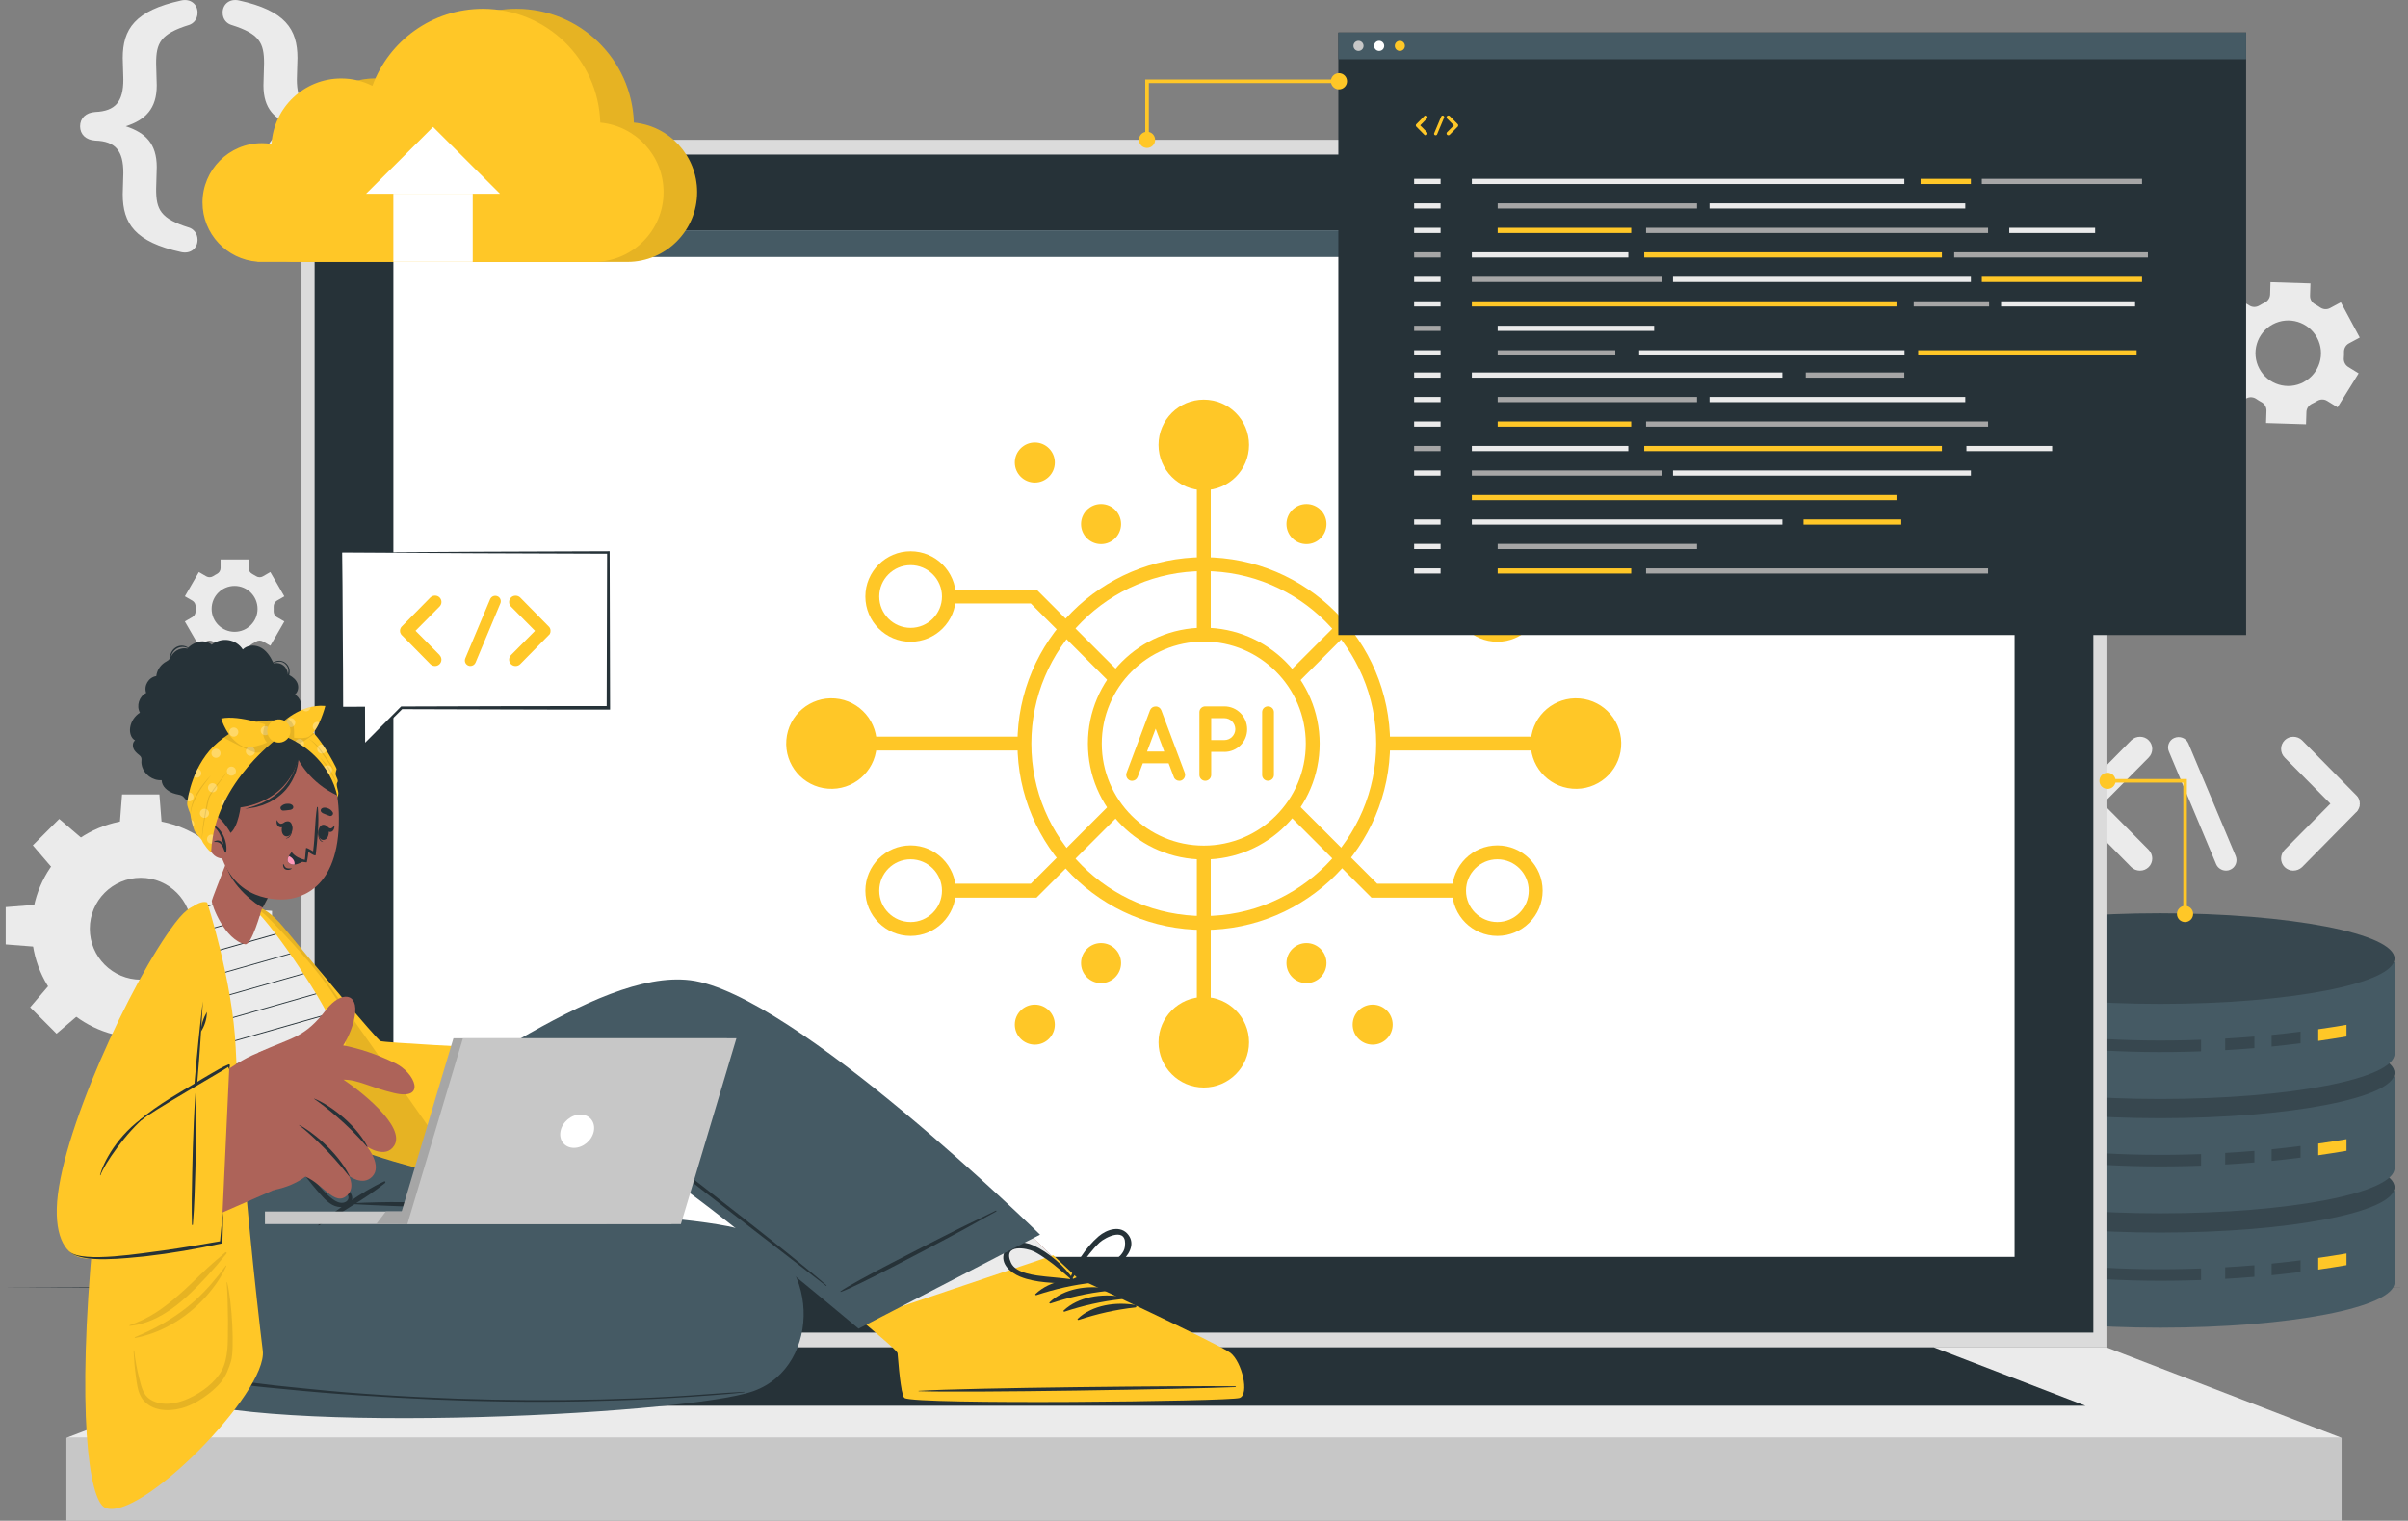 <?xml version="1.0" encoding="UTF-8"?>
<svg id="Capa_2" data-name="Capa 2" xmlns="http://www.w3.org/2000/svg" viewBox="0 0 672.54 424.71">
  <rect x="0" y="0" width="672.54" height="424.71" fill="#808080" stroke="none"/>
  <defs>
    <style>
      .cls-1, .cls-2 {
        fill: #fff;
      }

      .cls-3 {
        fill: #dbdbdb;
      }

      .cls-4 {
        fill: #ff99ba;
      }

      .cls-5 {
        fill: #37474f;
      }

      .cls-6 {
        fill: #050400;
      }

      .cls-6, .cls-7 {
        opacity: .1;
      }

      .cls-2 {
        opacity: .3;
      }

      .cls-8 {
        fill: #455a64;
      }

      .cls-9 {
        fill: #a6a6a6;
      }

      .cls-10 {
        fill: #c7c7c7;
      }

      .cls-11 {
        fill: none;
        stroke: #ffc727;
        stroke-miterlimit: 10;
      }

      .cls-12 {
        fill: #ebebeb;
      }

      .cls-13 {
        fill: #ffc727;
      }

      .cls-14 {
        fill: #ffc4c0;
      }

      .cls-15 {
        fill: #ad6359;
      }

      .cls-16 {
        fill: #263238;
      }
    </style>
  </defs>
  <g id="Background_Complete" data-name="Background Complete">
    <g>
      <path class="cls-12" d="M652.86,113.76l5.89-9.49-2.91-1.8c-.85-.53-1.32-1.5-1.23-2.5,.05-.55,.07-1.11,.05-1.67-.02-1,.5-1.94,1.39-2.41l3.01-1.62-5.28-9.85-3.01,1.62c-.88,.47-1.95,.39-2.77-.18-.46-.32-.93-.61-1.42-.88-.88-.48-1.43-1.4-1.4-2.41l.11-3.42-11.16-.35-.1,3.43c-.03,1.01-.65,1.88-1.56,2.31-.25,.12-.49,.24-.73,.37-.24,.13-.48,.27-.71,.41-.86,.52-1.92,.55-2.77,.02l-2.93-1.81-5.89,9.49,2.91,1.81c.85,.53,1.32,1.5,1.23,2.5-.05,.55-.07,1.11-.05,1.66,.02,1-.5,1.93-1.39,2.41l-3.01,1.62,5.28,9.85,3.01-1.62c.88-.47,1.95-.39,2.77,.18,.46,.32,.93,.61,1.42,.87,.88,.48,1.43,1.4,1.4,2.41l-.11,3.43,11.16,.35,.11-3.43c.03-1,.65-1.87,1.55-2.3,.25-.12,.49-.24,.74-.37,.24-.13,.48-.27,.71-.41,.86-.52,1.93-.55,2.79-.02l2.91,1.8Zm-9.45-7.05c-4.45,2.39-9.99,.72-12.38-3.74-2.39-4.45-.72-10,3.73-12.39,4.45-2.39,10-.71,12.39,3.74,2.39,4.45,.71,10-3.74,12.38Z"/>
      <path class="cls-12" d="M79.41,166.54l-3.91-6.78-2.07,1.2c-.61,.35-1.36,.32-1.95-.07-.33-.21-.66-.41-1.01-.59-.63-.32-1.03-.95-1.03-1.65v-2.4h-7.83v2.4c0,.7-.4,1.33-1.03,1.65-.35,.18-.69,.37-1.01,.59-.59,.38-1.34,.42-1.95,.07l-2.07-1.2-3.91,6.78,2.08,1.2c.61,.35,.95,1.02,.91,1.73,0,.19-.01,.38-.01,.58s0,.38,.01,.58c.04,.7-.3,1.37-.91,1.72l-2.09,1.21,3.91,6.78,2.08-1.2c.61-.35,1.36-.32,1.95,.07,.32,.21,.66,.41,1.01,.58,.63,.32,1.03,.95,1.03,1.65v2.4h7.83v-2.4c0-.7,.4-1.33,1.03-1.65,.35-.18,.68-.37,1.01-.58,.59-.39,1.34-.42,1.95-.07l2.08,1.2,3.91-6.78-2.08-1.2c-.61-.35-.94-1.02-.91-1.72,0-.19,.01-.39,.01-.58s0-.38-.01-.58c-.04-.7,.3-1.37,.91-1.73l2.08-1.2Zm-7.48,3.5c0,3.54-2.87,6.41-6.41,6.41s-6.41-2.87-6.41-6.41,2.87-6.41,6.41-6.41,6.41,2.87,6.41,6.41Z"/>
      <g>
        <path class="cls-12" d="M39.31,228.9c-16.83,0-30.47,13.64-30.47,30.47s13.64,30.47,30.47,30.47,30.47-13.65,30.47-30.47-13.65-30.47-30.47-30.47Zm0,44.7c-7.86,0-14.23-6.37-14.23-14.23s6.37-14.23,14.23-14.23,14.23,6.37,14.23,14.23-6.37,14.23-14.23,14.23Z"/>
        <polygon class="cls-12" points="45.17 230.17 33.45 230.17 34.09 221.87 44.52 221.87 45.17 230.17"/>
        <polygon class="cls-12" points="22.86 234.12 14.58 242.4 9.17 236.08 16.54 228.71 22.86 234.12"/>
        <polygon class="cls-12" points="9.88 252.68 9.88 264.4 1.59 263.75 1.59 253.33 9.88 252.68"/>
        <polygon class="cls-12" points="13.83 274.98 22.12 283.27 15.79 288.68 8.42 281.31 13.83 274.98"/>
        <polygon class="cls-12" points="32.39 287.96 44.11 287.96 43.46 296.26 33.04 296.26 32.39 287.96"/>
        <polygon class="cls-12" points="54.7 284.01 62.98 275.73 68.39 282.05 61.02 289.42 54.7 284.01"/>
        <polygon class="cls-12" points="67.68 265.45 67.68 253.73 75.97 254.38 75.97 264.8 67.68 265.45"/>
        <polygon class="cls-12" points="63.73 243.15 55.44 234.86 61.77 229.45 69.14 236.82 63.73 243.15"/>
      </g>
      <g>
        <path class="cls-12" d="M34.28,54.25c0-1.25,.17-4.58,.17-5.99,0-6.08-2.16-8.83-7.83-8.99-2.67-.17-4.25-1.75-4.25-4s1.58-3.83,4.25-4c5.66-.25,7.83-2.91,7.83-9.08,0-1.41-.17-4.75-.17-5.99,0-8.08,3.41-13.24,16.32-16.07,2.58-.58,4.58,1,4.58,3.41,0,2-1.33,3.08-2.33,3.41-8.08,2.5-9.24,5.08-9.24,10.74,0,1.67,.17,4.41,.17,6.16,0,6.49-3.16,9.66-8.66,11.41,5.58,1.83,8.66,4.91,8.66,11.41,0,1.75-.17,4.5-.17,6.16,0,5.66,1.17,8.24,9.24,10.74,1,.33,2.33,1.41,2.33,3.41,0,2.42-2,4-4.58,3.42-12.91-2.83-16.32-7.99-16.32-16.16Z"/>
        <path class="cls-12" d="M83.08,16.19c0,1.25-.17,4.58-.17,5.99,0,6.16,2.25,8.83,7.91,9.08,2.58,.17,4.16,1.75,4.16,4s-1.58,3.83-4.16,4c-5.66,.17-7.91,2.91-7.91,8.99,0,1.42,.17,4.75,.17,5.99,0,8.16-3.41,13.32-16.32,16.16-2.58,.58-4.58-1-4.58-3.42,0-2,1.33-3.08,2.41-3.41,7.99-2.5,9.16-5.08,9.16-10.74,0-1.67-.17-4.41-.17-6.16,0-6.5,3.16-9.66,8.66-11.41-5.58-1.83-8.66-4.91-8.66-11.41,0-1.75,.17-4.5,.17-6.16,0-5.66-1.17-8.24-9.16-10.74-1.08-.33-2.41-1.41-2.41-3.41,0-2.41,2-4,4.58-3.41,12.91,2.83,16.32,7.99,16.32,16.07Z"/>
      </g>
      <g>
        <path class="cls-12" d="M650.87,224.45l-12.76-12.87c-1.35-1.35-1.35-3.5,0-4.85,1.29-1.3,3.5-1.3,4.84,0l15.13,15.35c.17,.1,.27,.27,.32,.38,.11,0,.11,.11,.11,.11,.11,.11,.16,.32,.27,.48,0,.05,.05,.05,.05,.1,.05,.17,.05,.27,.1,.43,0,.06,.11,.11,.11,.22v.38c0,.05,.05,.21,.05,.27,0,.16-.05,.21-.05,.32v.38c0,.06-.11,.11-.11,.27-.05,.05-.05,.22-.1,.32,0,.05-.05,.16-.16,.21-.05,.16-.05,.27-.16,.43,0,0-.11,.05-.16,.11-.05,.16-.1,.27-.27,.32l-15.13,15.35c-.7,.65-1.56,.97-2.48,.97-.86,0-1.67-.32-2.37-.97-1.35-1.35-1.35-3.45,0-4.85l12.76-12.87Z"/>
        <path class="cls-12" d="M622.78,242.92c-.32,.16-.75,.21-1.07,.21-1.13,0-2.26-.65-2.75-1.78l-13.19-31.45c-.65-1.45,.05-3.23,1.51-3.82,1.56-.65,3.28,.05,3.93,1.56l13.19,31.4c.65,1.51-.05,3.29-1.61,3.88Z"/>
        <path class="cls-12" d="M579.43,225.9c0-.11-.05-.11-.05-.16-.05-.11-.05-.27-.16-.48,0-.05-.05-.05-.05-.11v-.43c0-.05-.06-.21-.06-.27,0-.06,.06-.22,.06-.27v-.38c0-.11,.05-.11,.05-.16,.11-.22,.11-.32,.16-.49,0-.05,.05-.05,.05-.1,.06-.16,.17-.27,.27-.48,0,0,0-.11,.05-.11,.11-.11,.22-.27,.38-.38l15.13-15.35c1.34-1.3,3.55-1.3,4.84,0,1.35,1.34,1.35,3.5,0,4.85l-12.76,12.87,12.76,12.87c1.35,1.4,1.35,3.5,0,4.85-.7,.65-1.5,.97-2.42,.97-.86,0-1.78-.32-2.43-.97l-15.13-15.35c-.17-.11-.27-.27-.38-.38-.05,0-.05-.05-.05-.05-.1-.21-.21-.38-.27-.48Z"/>
      </g>
    </g>
  </g>
  <g id="Floor">
    <polygon class="cls-16" points="0 359.51 84.07 359.26 168.13 359.17 336.27 359 504.4 359.17 588.47 359.26 672.54 359.51 588.47 359.76 504.4 359.85 336.27 360.02 168.13 359.85 84.07 359.76 0 359.51"/>
  </g>
  <g id="Database">
    <g>
      <g>
        <path class="cls-8" d="M668.8,332.54v25.6c0,6.99-29.31,12.65-65.46,12.65s-63.65-5.66-63.65-12.65v-25.6h129.12Z"/>
        <path class="cls-5" d="M668.79,331.57c0-6.99-29.31-12.65-65.46-12.65s-63.65,5.67-63.65,12.65,27.5,12.65,63.65,12.65,65.46-5.67,65.46-12.65Z"/>
        <g>
          <path class="cls-5" d="M614.75,354.26v3.22c-21.22,.77-40.68-.61-61.63-4.16v-3.27c20.94,3.59,40.43,4.99,61.63,4.2Z"/>
          <path class="cls-5" d="M629.64,353.35v3.23c-2.71,.22-5.44,.42-8.16,.57v-3.23c2.71-.15,5.44-.34,8.16-.57Z"/>
          <path class="cls-5" d="M642.53,351.97v3.25c-2.69,.34-5.39,.65-8.08,.92v-3.25c2.7-.26,5.38-.57,8.08-.92Z"/>
          <path class="cls-13" d="M655.36,350.05v3.27c-2.63,.45-5.25,.86-7.89,1.24v-3.26c2.64-.37,5.26-.79,7.89-1.24Z"/>
        </g>
      </g>
      <g>
        <path class="cls-8" d="M668.8,300.6v25.6c0,6.99-29.31,12.65-65.46,12.65s-63.65-5.66-63.65-12.65v-25.6h129.12Z"/>
        <path class="cls-5" d="M668.79,299.63c0-6.99-29.31-12.65-65.46-12.65s-63.65,5.67-63.65,12.65,27.5,12.65,63.65,12.65,65.46-5.67,65.46-12.65Z"/>
        <g>
          <path class="cls-5" d="M614.75,322.32v3.22c-21.22,.77-40.68-.61-61.63-4.16v-3.27c20.94,3.59,40.43,4.99,61.63,4.2Z"/>
          <path class="cls-5" d="M629.64,321.41v3.23c-2.71,.22-5.44,.42-8.16,.57v-3.23c2.71-.15,5.44-.34,8.16-.57Z"/>
          <path class="cls-5" d="M642.53,320.04v3.25c-2.69,.34-5.39,.65-8.08,.92v-3.25c2.7-.26,5.38-.57,8.08-.92Z"/>
          <path class="cls-13" d="M655.36,318.12v3.27c-2.63,.45-5.25,.86-7.89,1.24v-3.26c2.64-.37,5.26-.79,7.89-1.24Z"/>
        </g>
      </g>
      <g>
        <path class="cls-8" d="M668.8,268.67v25.6c0,6.99-29.31,12.65-65.46,12.65s-63.65-5.66-63.65-12.65v-25.6h129.12Z"/>
        <path class="cls-5" d="M668.79,267.7c0-6.99-29.31-12.65-65.46-12.65s-63.65,5.67-63.65,12.65,27.5,12.65,63.65,12.65,65.46-5.67,65.46-12.65Z"/>
        <g>
          <path class="cls-5" d="M614.75,290.39v3.22c-21.22,.77-40.68-.61-61.63-4.16v-3.27c20.94,3.59,40.43,4.99,61.63,4.2Z"/>
          <path class="cls-5" d="M629.64,289.48v3.23c-2.71,.22-5.44,.42-8.16,.57v-3.23c2.71-.15,5.44-.34,8.16-.57Z"/>
          <path class="cls-5" d="M642.53,288.1v3.25c-2.69,.34-5.39,.65-8.08,.92v-3.25c2.7-.26,5.38-.57,8.08-.92Z"/>
          <path class="cls-13" d="M655.36,286.19v3.27c-2.63,.45-5.25,.86-7.89,1.24v-3.26c2.64-.37,5.26-.79,7.89-1.24Z"/>
        </g>
      </g>
    </g>
  </g>
  <g id="Device">
    <g>
      <rect class="cls-3" x="84.21" y="39.05" width="504.11" height="337.22"/>
      <rect class="cls-16" x="87.87" y="43.17" width="496.79" height="328.99"/>
      <g>
        <rect class="cls-1" x="109.87" y="64.32" width="452.79" height="286.69"/>
        <g>
          <rect class="cls-8" x="109.87" y="64.32" width="452.79" height="7.45"/>
          <g>
            <path class="cls-10" d="M116.91,68.04c0,.78-.63,1.41-1.41,1.41s-1.41-.63-1.41-1.41,.63-1.41,1.41-1.41,1.41,.63,1.41,1.41Z"/>
            <path class="cls-1" d="M122.68,68.04c0,.78-.63,1.41-1.41,1.41s-1.41-.63-1.41-1.41,.63-1.41,1.41-1.41,1.41,.63,1.41,1.41Z"/>
            <path class="cls-13" d="M128.46,68.04c0,.78-.63,1.41-1.41,1.41s-1.41-.63-1.41-1.41,.63-1.41,1.41-1.41,1.41,.63,1.41,1.41Z"/>
          </g>
        </g>
        <g>
          <path class="cls-13" d="M336.21,259.7c-28.7,0-52.04-23.34-52.04-52.04s23.35-52.04,52.04-52.04,52.04,23.35,52.04,52.04-23.35,52.04-52.04,52.04Zm0-100.2c-26.56,0-48.16,21.61-48.16,48.16s21.61,48.16,48.16,48.16,48.16-21.61,48.16-48.16-21.61-48.16-48.16-48.16Z"/>
          <path class="cls-13" d="M336.21,240.03c-17.85,0-32.36-14.52-32.36-32.36s14.52-32.36,32.36-32.36,32.36,14.52,32.36,32.36-14.52,32.36-32.36,32.36Zm0-60.85c-15.71,0-28.49,12.78-28.49,28.49s12.78,28.49,28.49,28.49,28.49-12.78,28.49-28.49-12.78-28.49-28.49-28.49Z"/>
          <g>
            <circle class="cls-13" cx="336.21" cy="124.25" r="12.64"/>
            <path class="cls-13" d="M348.85,291.08c0,6.97-5.67,12.64-12.64,12.64s-12.64-5.67-12.64-12.64,5.68-12.64,12.64-12.64,12.64,5.68,12.64,12.64Z"/>
            <rect class="cls-13" x="334.27" y="135.38" width="3.88" height="41.77"/>
            <rect class="cls-13" x="334.27" y="238.18" width="3.88" height="41.77"/>
          </g>
          <g>
            <circle class="cls-13" cx="440.17" cy="207.66" r="12.64" transform="translate(196.84 629.16) rotate(-85.26)"/>
            <circle class="cls-13" cx="232.24" cy="207.66" r="12.64" transform="translate(6.68 422.57) rotate(-85.42)"/>
            <rect class="cls-13" x="387.27" y="205.72" width="41.77" height="3.88"/>
            <rect class="cls-13" x="243.37" y="205.72" width="41.77" height="3.88"/>
          </g>
          <g>
            <path class="cls-13" d="M418.21,179.23c-6.97,0-12.64-5.67-12.64-12.64s5.67-12.64,12.64-12.64,12.64,5.67,12.64,12.64-5.67,12.64-12.64,12.64Zm0-21.4c-4.83,0-8.76,3.93-8.76,8.76s3.93,8.76,8.76,8.76,8.76-3.93,8.76-8.76-3.93-8.76-8.76-8.76Z"/>
            <polygon class="cls-13" points="361.91 191.26 359.17 188.52 383.04 164.65 407.51 164.65 407.51 168.53 384.65 168.53 361.91 191.26"/>
          </g>
          <g>
            <path class="cls-13" d="M254.33,179.23c-6.97,0-12.64-5.67-12.64-12.64s5.67-12.64,12.64-12.64,12.64,5.67,12.64,12.64-5.67,12.64-12.64,12.64Zm0-21.4c-4.83,0-8.76,3.93-8.76,8.76s3.93,8.76,8.76,8.76,8.76-3.93,8.76-8.76-3.93-8.76-8.76-8.76Z"/>
            <polygon class="cls-13" points="310.63 191.26 287.89 168.53 265.03 168.53 265.03 164.65 289.5 164.65 313.37 188.52 310.63 191.26"/>
          </g>
          <g>
            <path class="cls-13" d="M254.33,261.38c-6.97,0-12.64-5.67-12.64-12.64s5.67-12.64,12.64-12.64,12.64,5.67,12.64,12.64-5.67,12.64-12.64,12.64Zm0-21.4c-4.83,0-8.76,3.93-8.76,8.76s3.93,8.76,8.76,8.76,8.76-3.93,8.76-8.76-3.93-8.76-8.76-8.76Z"/>
            <polygon class="cls-13" points="289.5 250.68 265.03 250.68 265.03 246.8 287.89 246.8 310.63 224.06 313.37 226.8 289.5 250.68"/>
          </g>
          <g>
            <path class="cls-13" d="M418.21,261.38c-6.97,0-12.64-5.67-12.64-12.64s5.67-12.64,12.64-12.64,12.64,5.67,12.64,12.64-5.67,12.64-12.64,12.64Zm0-21.4c-4.83,0-8.76,3.93-8.76,8.76s3.93,8.76,8.76,8.76,8.76-3.93,8.76-8.76-3.93-8.76-8.76-8.76Z"/>
            <polygon class="cls-13" points="407.51 250.68 383.04 250.68 359.17 226.8 361.91 224.06 384.65 246.8 407.51 246.8 407.51 250.68"/>
          </g>
          <g>
            <path class="cls-13" d="M313.11,146.36c0,3.08-2.51,5.59-5.59,5.59s-5.59-2.51-5.59-5.59,2.51-5.59,5.59-5.59,5.59,2.51,5.59,5.59Z"/>
            <path class="cls-13" d="M294.61,129.17c0,3.08-2.51,5.59-5.59,5.59s-5.59-2.51-5.59-5.59,2.51-5.59,5.59-5.59,5.59,2.51,5.59,5.59Z"/>
            <path class="cls-13" d="M370.48,146.36c0,3.08-2.51,5.59-5.59,5.59s-5.59-2.51-5.59-5.59,2.51-5.59,5.59-5.59,5.59,2.51,5.59,5.59Z"/>
            <path class="cls-13" d="M388.97,129.17c0,3.08-2.51,5.59-5.59,5.59s-5.59-2.51-5.59-5.59,2.51-5.59,5.59-5.59,5.59,2.51,5.59,5.59Z"/>
          </g>
          <g>
            <path class="cls-13" d="M294.61,286.15c0,3.08-2.51,5.59-5.59,5.59s-5.59-2.51-5.59-5.59,2.51-5.59,5.59-5.59,5.59,2.51,5.59,5.59Z"/>
            <path class="cls-13" d="M313.11,268.97c0,3.08-2.51,5.59-5.59,5.59s-5.59-2.51-5.59-5.59,2.51-5.59,5.59-5.59,5.59,2.51,5.59,5.59Z"/>
            <path class="cls-13" d="M388.97,286.15c0,3.08-2.51,5.59-5.59,5.59s-5.59-2.51-5.59-5.59,2.51-5.59,5.59-5.59,5.59,2.51,5.59,5.59Z"/>
            <path class="cls-13" d="M370.48,268.97c0,3.08-2.51,5.59-5.59,5.59s-5.59-2.51-5.59-5.59,2.51-5.59,5.59-5.59,5.59,2.51,5.59,5.59Z"/>
          </g>
          <g>
            <path class="cls-13" d="M326.39,213.16h-7.21l-1.46,3.86c-.27,.65-.89,1.04-1.54,1.04-.21,0-.39-.03-.56-.09-.86-.33-1.28-1.28-.98-2.14l6.56-17.49c.27-.65,.92-1.07,1.57-1.04,.68-.03,1.31,.39,1.57,1.04l6.56,17.49c.3,.86-.12,1.81-.98,2.14-.15,.06-.36,.09-.56,.09-.65,0-1.28-.39-1.51-1.04l-1.46-3.86Zm-1.22-3.27l-2.4-6.39-2.41,6.39h4.81Z"/>
            <path class="cls-13" d="M341.93,209.98h-3.65v6.44c0,.89-.74,1.63-1.66,1.63s-1.63-.74-1.63-1.63v-17.52c0-.92,.74-1.63,1.63-1.63h5.32c3.53,0,6.38,2.85,6.38,6.39s-2.85,6.33-6.38,6.33Zm-3.65-3.3h3.65c1.72,0,3.06-1.37,3.09-3.03-.03-1.72-1.37-3.09-3.09-3.09h-3.65v6.12Z"/>
            <path class="cls-13" d="M352.51,198.9c0-.92,.71-1.63,1.63-1.63s1.66,.71,1.66,1.63v17.52c0,.92-.77,1.63-1.66,1.63s-1.63-.71-1.63-1.63v-17.52Z"/>
          </g>
        </g>
      </g>
      <g>
        <rect class="cls-10" x="18.54" y="401.56" width="635.45" height="23.14"/>
        <polygon class="cls-12" points="18.54 401.56 84.2 376.28 588.33 376.28 654 401.56 18.54 401.56"/>
        <polygon class="cls-16" points="90.06 392.59 132.44 376.28 540.1 376.28 582.47 392.59 90.06 392.59"/>
      </g>
    </g>
  </g>
  <g id="Window">
    <g>
      <rect class="cls-16" x="373.79" y="9.09" width="253.54" height="168.26"/>
      <g>
        <rect class="cls-8" x="373.79" y="9.09" width="253.54" height="7.45"/>
        <g>
          <path class="cls-10" d="M380.83,12.81c0,.78-.63,1.41-1.41,1.41s-1.41-.63-1.41-1.41,.63-1.41,1.41-1.41,1.41,.63,1.41,1.41Z"/>
          <path class="cls-1" d="M386.6,12.81c0,.78-.63,1.41-1.41,1.41s-1.41-.63-1.41-1.41,.63-1.41,1.41-1.41,1.41,.63,1.41,1.41Z"/>
          <path class="cls-13" d="M392.38,12.81c0,.78-.63,1.41-1.41,1.41s-1.41-.63-1.41-1.41,.63-1.41,1.41-1.41,1.41,.63,1.41,1.41Z"/>
        </g>
      </g>
      <g>
        <g>
          <rect class="cls-12" x="394.96" y="49.94" width="7.39" height="1.45"/>
          <rect class="cls-12" x="411.08" y="49.94" width="120.79" height="1.45"/>
          <rect class="cls-13" x="536.41" y="49.94" width="14.05" height="1.45"/>
          <rect class="cls-12" x="558.89" y="84.14" width="37.43" height="1.45"/>
          <rect class="cls-9" x="553.51" y="49.94" width="44.75" height="1.45"/>
          <rect class="cls-12" x="394.96" y="56.78" width="7.39" height="1.45"/>
          <rect class="cls-9" x="418.29" y="56.78" width="55.67" height="1.45"/>
          <rect class="cls-9" x="534.49" y="84.14" width="21.06" height="1.45"/>
          <rect class="cls-9" x="411.08" y="77.3" width="53.17" height="1.45"/>
          <rect class="cls-13" x="418.29" y="63.62" width="37.3" height="1.45"/>
          <rect class="cls-9" x="545.8" y="70.46" width="54.1" height="1.45"/>
          <rect class="cls-9" x="504.33" y="104.02" width="27.53" height="1.45"/>
          <rect class="cls-9" x="459.73" y="63.62" width="95.53" height="1.45"/>
          <rect class="cls-13" x="411.08" y="84.14" width="118.6" height="1.45"/>
          <rect class="cls-12" x="477.45" y="56.78" width="71.44" height="1.45"/>
          <rect class="cls-12" x="561.18" y="63.62" width="23.98" height="1.45"/>
          <rect class="cls-12" x="394.96" y="63.62" width="7.39" height="1.45"/>
          <rect class="cls-9" x="394.96" y="70.46" width="7.39" height="1.45"/>
          <rect class="cls-12" x="411.08" y="70.46" width="43.7" height="1.45"/>
          <rect class="cls-12" x="418.29" y="90.97" width="43.7" height="1.45"/>
          <rect class="cls-13" x="535.74" y="97.81" width="61.01" height="1.45"/>
          <rect class="cls-12" x="457.81" y="97.81" width="74.11" height="1.45"/>
          <rect class="cls-9" x="418.29" y="97.81" width="32.85" height="1.45"/>
          <rect class="cls-12" x="467.26" y="77.3" width="83.2" height="1.45"/>
          <rect class="cls-13" x="553.51" y="77.3" width="44.75" height="1.45"/>
          <rect class="cls-13" x="459.22" y="70.46" width="83.14" height="1.45"/>
          <rect class="cls-12" x="394.96" y="77.3" width="7.39" height="1.45"/>
          <rect class="cls-12" x="394.96" y="84.14" width="7.39" height="1.45"/>
          <rect class="cls-9" x="394.96" y="90.97" width="7.39" height="1.45"/>
          <rect class="cls-12" x="394.96" y="97.81" width="7.39" height="1.45"/>
          <rect class="cls-12" x="394.96" y="104.02" width="7.39" height="1.45"/>
          <rect class="cls-12" x="411.08" y="104.02" width="86.71" height="1.45"/>
          <rect class="cls-12" x="394.96" y="110.86" width="7.39" height="1.45"/>
          <rect class="cls-9" x="418.29" y="110.86" width="55.67" height="1.45"/>
          <rect class="cls-9" x="411.08" y="131.38" width="53.17" height="1.45"/>
          <rect class="cls-13" x="418.29" y="117.7" width="37.3" height="1.45"/>
          <rect class="cls-13" x="503.71" y="145.06" width="27.3" height="1.45"/>
          <rect class="cls-13" x="418.29" y="158.73" width="37.3" height="1.45"/>
          <rect class="cls-9" x="459.73" y="117.7" width="95.53" height="1.45"/>
          <rect class="cls-13" x="411.08" y="138.22" width="118.6" height="1.45"/>
          <rect class="cls-12" x="477.45" y="110.86" width="71.44" height="1.45"/>
          <rect class="cls-12" x="549.21" y="124.54" width="23.94" height="1.45"/>
          <rect class="cls-12" x="394.96" y="117.7" width="7.39" height="1.45"/>
          <rect class="cls-9" x="394.96" y="124.54" width="7.39" height="1.45"/>
          <rect class="cls-12" x="411.08" y="124.54" width="43.7" height="1.45"/>
          <rect class="cls-12" x="467.26" y="131.38" width="83.2" height="1.45"/>
          <rect class="cls-13" x="459.22" y="124.54" width="83.14" height="1.45"/>
          <rect class="cls-12" x="394.96" y="131.38" width="7.39" height="1.45"/>
          <rect class="cls-12" x="394.96" y="145.06" width="7.39" height="1.45"/>
          <rect class="cls-12" x="411.08" y="145.06" width="86.71" height="1.45"/>
          <rect class="cls-12" x="394.96" y="151.89" width="7.39" height="1.45"/>
          <rect class="cls-9" x="418.29" y="151.89" width="55.67" height="1.45"/>
          <rect class="cls-9" x="459.73" y="158.73" width="95.53" height="1.45"/>
          <rect class="cls-12" x="394.96" y="158.73" width="7.39" height="1.45"/>
        </g>
        <g>
          <path class="cls-13" d="M398.54,36.93c.2,.21,.2,.52,0,.72-.1,.1-.22,.14-.35,.14-.14,0-.26-.05-.37-.14l-2.24-2.27s-.03-.02-.04-.05c0,0-.02-.02-.02-.02-.02-.02-.02-.04-.02-.06-.02,0-.02-.02-.02-.03,0-.02,0-.04-.02-.05,0-.02-.02-.03-.02-.04v-.06s0-.02,0-.05c0,0,0-.03,0-.04v-.06s.02-.02,.02-.03c0-.02,0-.04,.02-.06,0,0,0,0,0-.02,.02-.02,.02-.06,.04-.07,0,0,0-.02,.02-.02,0-.02,.02-.04,.05-.06l2.24-2.27c.2-.19,.53-.19,.72,0,.2,.2,.2,.52,0,.72l-1.89,1.9,1.89,1.9Z"/>
          <path class="cls-13" d="M400.57,37.19l1.95-4.65c.1-.22,.35-.33,.58-.23,.22,.09,.32,.35,.22,.57l-1.95,4.65c-.07,.17-.24,.26-.41,.26-.05,0-.11,0-.16-.03-.23-.09-.33-.35-.24-.57Z"/>
          <path class="cls-13" d="M407.19,35.31s0,0,0,0c-.02,.02-.03,.04-.06,.06l-2.24,2.27c-.1,.1-.23,.14-.36,.14-.14,0-.25-.05-.36-.14-.2-.2-.2-.51,0-.72l1.89-1.9-1.89-1.9c-.2-.2-.2-.52,0-.72,.19-.19,.52-.19,.72,0l2.24,2.27s.04,.04,.06,.06c0,0,0,.02,0,.02,.02,.03,.03,.05,.04,.07,0,0,0,0,0,.02,0,.02,0,.04,.02,.07,0,0,0,0,0,.02v.06s0,.03,0,.04c0,0,0,.03,0,.04v.06s0,0,0,.02c-.02,.03-.02,.06-.02,.07,0,0,0,0,0,.02,0,.02-.02,.04-.04,.07Z"/>
        </g>
      </g>
    </g>
  </g>
  <g id="Arrows">
    <g>
      <g>
        <polyline class="cls-11" points="610.28 255.36 610.28 218.06 588.5 218.06"/>
        <path class="cls-13" d="M612.53,255.24c0,1.25-1.01,2.26-2.26,2.26s-2.26-1.01-2.26-2.26,1.01-2.26,2.26-2.26,2.26,1.01,2.26,2.26Z"/>
        <path class="cls-13" d="M588.62,215.8c-1.25,0-2.26,1.01-2.26,2.26s1.01,2.26,2.26,2.26,2.26-1.01,2.26-2.26-1.01-2.26-2.26-2.26Z"/>
      </g>
      <g>
        <polyline class="cls-11" points="320.36 39.17 320.36 22.7 374.07 22.7"/>
        <path class="cls-13" d="M322.62,39.06c0,1.25-1.01,2.26-2.26,2.26s-2.26-1.01-2.26-2.26,1.01-2.26,2.26-2.26,2.26,1.01,2.26,2.26Z"/>
        <path class="cls-13" d="M373.96,24.95c1.25,0,2.26-1.01,2.26-2.26s-1.01-2.26-2.26-2.26-2.26,1.01-2.26,2.26,1.01,2.26,2.26,2.26Z"/>
      </g>
    </g>
  </g>
  <g id="Cloud">
    <g>
      <g>
        <path class="cls-13" d="M65.93,56.55c0,8.74,6.76,15.9,15.35,16.54v.05h93.93c10.77,0,19.49-8.72,19.49-19.49,0-10.15-7.76-18.5-17.67-19.41-.56-17.64-15.04-31.78-32.82-31.78-14.15,0-26.22,8.95-30.83,21.51-2.62-1.32-5.58-2.06-8.72-2.06-10.36,0-18.84,8.08-19.46,18.29-.87-.15-1.78-.22-2.7-.22-9.16,0-16.58,7.43-16.58,16.58Z"/>
        <path class="cls-7" d="M65.93,56.55c0,8.74,6.76,15.9,15.35,16.54v.05h93.93c10.77,0,19.49-8.72,19.49-19.49,0-10.15-7.76-18.5-17.67-19.41-.56-17.64-15.04-31.78-32.82-31.78-14.15,0-26.22,8.95-30.83,21.51-2.62-1.32-5.58-2.06-8.72-2.06-10.36,0-18.84,8.08-19.46,18.29-.87-.15-1.78-.22-2.7-.22-9.16,0-16.58,7.43-16.58,16.58Z"/>
      </g>
      <path class="cls-13" d="M56.56,56.55c0,8.74,6.76,15.9,15.35,16.54v.05h93.93c10.77,0,19.49-8.72,19.49-19.49,0-10.15-7.76-18.5-17.67-19.41-.56-17.64-15.04-31.78-32.82-31.78-14.15,0-26.22,8.95-30.83,21.51-2.62-1.32-5.58-2.06-8.71-2.06-10.36,0-18.84,8.08-19.46,18.29-.87-.15-1.78-.22-2.7-.22-9.16,0-16.58,7.43-16.58,16.58Z"/>
      <g>
        <rect class="cls-1" x="109.86" y="54.1" width="22.17" height="19.03"/>
        <polygon class="cls-1" points="102.25 54.1 139.64 54.1 120.95 35.45 102.25 54.1"/>
      </g>
    </g>
  </g>
  <g id="Character">
    <g>
      <g>
        <g>
          <g>
            <path class="cls-15" d="M340.53,389.28c-2.83,1.09-85,2.58-88.21,.74-.35-.21-.25-3.83-1.46-13.21-.06-.45-1.93-2.19-4.86-4.64-10.99-9.21-36.81-28.63-36.81-28.63l40.27-33.71,40.47,37.14,10.34,10.15s33.57,18.13,36.9,20.52c3.3,2.41,6.2,10.54,3.37,11.63Z"/>
            <path class="cls-12" d="M340.53,389.28c-2.83,1.1-85,2.58-88.21,.75-.35-.21-.25-3.83-1.46-13.22-.05-.45-1.93-2.18-4.86-4.64-3.82-3.2-5.63-4.66-11.32-9.09l52.13-19.17,3.13,3.07,10.33,10.16s33.57,18.12,36.9,20.52c3.3,2.4,6.21,10.54,3.37,11.62Z"/>
          </g>
          <g>
            <path class="cls-13" d="M346.19,390.41c-2.85,.99-90.4,1.95-93.55,.01-.74-.46-1.42-5.54-1.96-12.51-.07-.87-8.94-7.96-10.15-9.27l53.65-18.07,6.77,6.38s39.48,18.37,42.71,20.87c3.21,2.5,5.39,11.6,2.54,12.59Z"/>
            <g>
              <path class="cls-16" d="M344.97,387.15c-13.75-.18-74.77,.41-88.38,1.28-.11,0-.11,.08,0,.09,13.63,.47,74.63-.56,88.38-1.14,.29-.01,.29-.22,0-.23Z"/>
              <g>
                <path class="cls-16" d="M305.32,357.53c-5.42-.95-12.03-.04-16.12,3.86-.16,.15,.06,.37,.23,.32,5.32-1.74,10.29-2.88,15.87-3.5,.39-.04,.4-.62,.01-.68Z"/>
                <path class="cls-16" d="M309.25,359.84c-5.42-.95-12.03-.04-16.12,3.87-.16,.15,.06,.37,.23,.32,5.32-1.75,10.29-2.88,15.87-3.5,.39-.04,.4-.62,.01-.68Z"/>
                <path class="cls-16" d="M313.19,362.14c-5.42-.95-12.03-.04-16.12,3.86-.16,.15,.06,.37,.23,.32,5.32-1.75,10.29-2.88,15.87-3.5,.39-.04,.4-.62,.01-.68Z"/>
                <path class="cls-16" d="M317.12,364.45c-5.42-.95-12.03-.04-16.12,3.86-.16,.15,.06,.37,.23,.32,5.32-1.74,10.29-2.88,15.87-3.5,.39-.04,.4-.62,.01-.68Z"/>
                <g>
                  <path class="cls-16" d="M315.17,344.9c-2.16-2.9-6.1-1.54-8.34,.38-3.62,3.12-6.77,7.96-8.19,12.49-.04,.11,.04,.18,.13,.19,.02,.41,.4,.84,.86,.67,4.45-1.71,9.42-2.98,13.21-6,2.21-1.76,4.38-4.99,2.33-7.73Zm-9.33,9.77c-2.17,.89-4.37,1.67-6.5,2.65,1.6-2.43,3.1-4.92,4.94-7.19,.88-1.08,1.81-2.18,2.83-3.13,1.59-1.48,7.93-4.68,7.04,1.27-.49,3.28-5.74,5.34-8.32,6.4Z"/>
                  <path class="cls-16" d="M284.87,356.52c4.48,1.85,9.61,1.69,14.36,2.1,.49,.04,.73-.48,.64-.88,.08-.04,.14-.12,.07-.22-2.63-3.96-6.99-7.74-11.34-9.73-2.68-1.23-6.85-1.44-8.12,1.95-1.2,3.21,1.77,5.7,4.39,6.78Zm-2.49-3.83c-2.5-5.47,4.47-4.16,6.41-3.18,1.25,.63,2.44,1.43,3.59,2.22,2.41,1.67,4.53,3.64,6.75,5.53-2.32-.34-4.65-.48-6.98-.74-2.78-.3-8.39-.83-9.77-3.84Z"/>
                </g>
              </g>
            </g>
          </g>
        </g>
        <g>
          <path class="cls-8" d="M290.49,344.8l-50.69,26.26s-51.71-43.43-56.55-43.78c-4.7-.34-75.88,47.85-111.64,48-37.04,.16-38.92-38.65-38.92-38.65l54.03-12.41c38.95-19.2,79.52-53.68,106.06-50.46,28.82,3.49,97.7,71.04,97.7,71.04Z"/>
          <g>
            <path class="cls-16" d="M278.11,338.11c-8.56,4.23-6.16,2.9-14.67,7.22-4.16,2.11-25.12,12.69-28.68,15.31-.08,.06,0,.19,.09,.16,4.19-1.4,24.91-12.43,29.04-14.62,8.43-4.47,5.96-3.28,14.35-7.84,.16-.09,.04-.31-.12-.23Z"/>
            <path class="cls-16" d="M230.82,358.95c-9.91-8.74-41.28-32.81-42.6-33.87-1.06-.85-2.13-1.96-3.38-2.54-1.06-.49-2.11-.22-3.13,.25-1.5,.7-2.97,1.47-4.46,2.2-2.93,1.43-5.86,2.86-8.79,4.29-11.36,5.54-22.65,11.23-34.09,16.59-11,5.15-18.86,10.01-30.35,13.97-11.43,3.94-23.24,6.94-35.26,8.41-1.48,.18-2.97,.34-4.45,.47-.11,0-.11,.17,0,.17,11.8-.57,23.42-2.99,34.7-6.45,11.39-3.5,19.11-8.05,29.93-13.02,11.21-5.16,22.25-10.67,33.3-16.16,5.83-2.9,11.65-5.83,17.5-8.69,1.33-.65,3.21-2.06,4.73-1.36,.65,.3,1.2,.83,1.75,1.29,.65,.54,1.3,1.08,1.95,1.62,2.51,2.09,41.21,31.99,42.52,32.98,.1,.07,.23-.06,.13-.14Z"/>
          </g>
        </g>
      </g>
      <g>
        <g>
          <path class="cls-15" d="M68.59,263.2c5.28,20.87,15.82,45.78,20.17,49.77,5.5,5.04,41.33,13.71,43.11,13.86,4.41,.35,12.52-31.52,7.82-32.09-7.15-.87-33.12-1.7-34.71-3.26-1.65-1.63-12.9-15.19-24.5-30.53-8.01-10.6-15.16-10.69-11.88,2.26Z"/>
          <g>
            <path class="cls-15" d="M128.3,325.2c.53,.25,8.06,3.83,12.69,5.06,3.46,.92,13.47,3.3,14.86-.41,.95-2.53-4.78-4.62-8.79-6.19-2.12-.83-4.75-2.96-4.16-4.32,1.03-2.38,6.48-.13,10.07,1.85,6.95,3.83,16.25,10.81,20.37,7.23,1.55-1.35-.34-3.71-3.08-6,4.43,2.64,9.14,4.78,10.92,3.35,1.03-.82,1.05-1.91,.44-3.14,1.36,.41,2.55,.3,3.36-.6,1.39-1.52,.65-3.7-.96-5.91,.5-.06,.94-.33,1.27-.88,2.9-4.65-12.44-17.48-17.67-18.59-15.39-3.3-31.51-2.26-31.51-2.26-5.91,4.94-7.82,30.79-7.81,30.8Z"/>
            <g>
              <path class="cls-16" d="M150.5,310.6c3.62,.48,7.2,1.75,10.3,3.7,3.94,2.48,6.58,5.42,9.91,8.36,.09,.08-.03,.22-.12,.14-1.58-1.4-8.13-6.65-9.82-7.84-3.09-2.18-6.53-3.68-10.28-4.3-.04,0-.03-.07,.01-.06Z"/>
              <path class="cls-16" d="M153.21,304.04c4.05,1.01,8.2,2.03,11.97,3.85,4.13,1.99,7.41,5.32,10.63,8.51,1.93,1.92,3.83,3.88,5.67,5.89,.08,.08-.03,.22-.12,.14-3.27-3.3-6.63-6.52-10.09-9.61-3.26-2.92-6.87-5.12-10.99-6.59-2.32-.83-4.7-1.47-7.08-2.12-.04-.01-.03-.08,.01-.07Z"/>
              <path class="cls-16" d="M157.38,298.26c3.93,.72,7.35,1.33,10.86,3.34,4.65,2.67,9.17,7.25,10.76,8.87,1.76,1.79,3.45,3.64,5.12,5.52,.07,.08-.06,.2-.13,.12-3.8-4.1-7.89-7.98-12.19-11.55-2.06-1.71-4.28-3.18-6.77-4.19-2.46-.99-5.08-1.53-7.66-2.09-.02,0-.01-.03,0-.03Z"/>
            </g>
          </g>
        </g>
        <g>
          <path class="cls-13" d="M135.55,292.62l-9.45,36.05s-30.76-7.16-36.6-12.86c-5.84-5.7-17.6-36.07-21.35-50.88-3.75-14.81,3.83-14.82,11.25-5.73,7.42,9.09,25.86,31.1,26.85,31.54,.99,.45,29.29,1.88,29.29,1.88Z"/>
          <path class="cls-16" d="M122.89,312.25c1.04-3.94,2.11-7.88,3.01-11.86,.51-2.26,1.03-4.52,1.52-6.79,.02-.09-.13-.13-.15-.05-1.2,3.91-2.4,7.84-3.42,11.81-1.02,3.95-2.07,7.89-3.03,11.86-.55,2.25-1.03,4.52-1.44,6.81,0,.05,.06,.07,.08,.02,1.34-3.87,2.39-7.83,3.44-11.8Z"/>
          <path class="cls-7" d="M127.03,325.13l-.93,3.53s-30.76-7.16-36.6-12.86c-5.85-5.7-17.6-36.06-21.35-50.88-3.75-14.82,3.84-14.82,11.26-5.73,2.21,2.71,5.41,6.58,8.83,10.68l38.79,55.26Z"/>
        </g>
      </g>
      <g>
        <path class="cls-8" d="M31.92,339.84s-4.88,35.23,13.1,48.4c17.98,13.17,146.22,7.19,165.48,.24,19.26-6.95,18.81-38.38-2.72-44.94-20.47-6.24-106.7-6.71-108.86-7.48-.54-.19,7.46-5.37,7.42-5.66l-19.8-5.33-54.62,14.78Z"/>
        <g>
          <path class="cls-16" d="M58.47,338.06c-.03-.15-.26-.09-.26,.05,.15,3.96-1.18,8.17-3.67,11.26-2.87,3.54-7.2,5.62-11.11,7.77-.38,.21-.07,.8,.33,.66,2.4-.81,4.76-1.95,6.93-3.27,1.98-1.2,3.79-2.68,5.14-4.58,2.49-3.49,3.49-7.68,2.64-11.9Z"/>
          <path class="cls-16" d="M97.39,332.41c-.93-1.11-1.93-2.15-2.9-3.23-2.28-2.54-4.57-5.08-6.96-7.52-.23-.23-.64,.12-.43,.38,1.62,1.97,3.32,3.88,5,5.79,.86,.98,1.72,1.96,2.59,2.94,.81,.91,1.81,1.81,2.42,2.87,.64,1.1-.12,2.09-1.28,2.25-1.04,.15-2.02-.35-2.83-.94-1.86-1.33-3.36-3.27-4.92-4.92-.96-1.01-1.92-2.01-2.89-3.01-1.03-1.06-2.13-2.06-3.16-3.11-.07-.07-.19,.03-.13,.11,.91,1.16,1.75,2.38,2.66,3.55,.91,1.16,1.83,2.32,2.77,3.46,.89,1.08,1.8,2.14,2.75,3.17,.8,.88,1.7,1.73,2.76,2.3,1.7,.92,4.6,1.04,5.41-1.14,.4-1.08-.18-2.14-.86-2.95Z"/>
          <path class="cls-16" d="M207.84,388.69c-6.7,.35-13.38,.97-20.08,1.34-6.64,.37-13.29,.63-19.95,.79-13.36,.32-26.73,.26-40.09-.21-13.5-.48-28.07-1.33-41.5-2.73-6.43-.67-12.94-1.19-19.31-2.34-5.75-1.04-11-3.23-15.42-7.23-8.95-8.11-12.73-20.35-14.51-32.11-.24-1.58-.44-3.16-.63-4.74-.01-.11-.18-.1-.16,0,1.19,12.08,3.5,24.63,11.44,34.1,3.43,4.1,7.74,7.41,12.72,9.21,6.07,2.2,12.74,2.54,19.09,3.18,13.49,1.37,28.12,2.28,41.66,2.88,13.63,.6,27.28,.79,40.91,.54,13.64-.26,27.27-.91,40.86-2.04,1.66-.14,3.31-.29,4.97-.49,.09-.01,.09-.16,0-.15Z"/>
          <path class="cls-16" d="M163.85,338.63c-4.24-.48-8.47-.94-12.73-1.24-4.3-.3-8.6-.54-12.91-.76-8.51-.43-17.04-.79-25.57-.9-4.84-.06-9.68,.08-14.51,.3-.16,0-.13,.23,.01,.24,8.53,.48,17.07,.73,25.61,1.01,8.52,.28,17.04,.74,25.56,1.26,4.83,.3,9.66,.49,14.49,.72,.35,.02,.4-.59,.05-.63Z"/>
          <path class="cls-16" d="M107.33,329.93c-3.38,1.53-6.52,3.49-9.59,5.56-3.03,2.04-6.12,4.18-8.83,6.63-.08,.07,.03,.17,.11,.13,3.26-1.65,6.38-3.67,9.48-5.62,3.11-1.95,6.2-3.94,9.05-6.25,.2-.16,.06-.57-.22-.44Z"/>
        </g>
      </g>
      <g>
        <g>
          <g>
            <path class="cls-12" d="M31.7,343.33l68.26-20.36-7.79-24.63s5.15-8.03,2.53-15.38c-2.33-6.56-18.84-25.68-22.12-28.18-5.63-4.3-15.43-5.42-20.51,1.08-20.96,26.8-20.37,87.47-20.37,87.47Z"/>
            <path class="cls-16" d="M53.76,254.11l9.75-2.78h.01c.22,.01,.43,.03,.63,.07l-10.82,3.09c.13-.14,.27-.26,.43-.38Zm-6.25,8.68l25.81-7.38c-.08-.07-.14-.13-.21-.19l-25.44,7.27c-.07,.1-.12,.2-.16,.3Zm-3.74,7.7l34.52-9.86c-.07-.07-.13-.14-.19-.21l-34.21,9.77c-.05,.1-.1,.2-.12,.3Zm-2.8,7.42l41.9-11.95c-.05-.07-.11-.13-.16-.2l-41.64,11.88c-.02,.09-.05,.19-.09,.27Zm-2.17,7.26l48.39-13.81c-.04-.07-.1-.13-.15-.2l-48.17,13.74c-.02,.09-.04,.19-.07,.27Zm-1.75,7.12l54.16-15.45c-.04-.07-.09-.14-.14-.21l-53.96,15.4c-.01,.09-.03,.17-.05,.26Zm-1.41,7.04l58.89-16.8c-.02-.08-.05-.15-.09-.23l-58.76,16.76c-.01,.09-.03,.17-.04,.26Zm-1.15,6.96l60.89-17.37c.01-.09,.01-.17,.02-.25l-60.86,17.36c-.02,.09-.03,.17-.04,.26Zm-.92,6.9l59.78-17.06c.03-.1,.08-.19,.13-.28l-59.88,17.08c-.01,.09-.02,.17-.03,.26Zm-.72,6.84l60.7-17.32-.08-.23-60.6,17.29c-.01,.09-.01,.17-.02,.26Zm-.55,6.79l63.17-18.02-.08-.24-63.07,18c-.01,.09-.02,.17-.02,.26Zm-.38,6.74l65.48-18.69-.08-.22-65.39,18.64c0,.09,0,.17-.01,.26Zm-.2,6.44c-.01,.09-.01,.16,0,.25l67.6-19.29-.08-.23-67.52,19.26Z"/>
          </g>
          <g>
            <path class="cls-16" d="M81.87,295.48c-3.07,1.31-6.13,2.74-8.98,4.5-1.42,.87-2.79,1.81-4.14,2.78-.68,.48-1.36,.94-2.06,1.4-.71,.47-1.49,.94-2.29,1.22-.07,.03-.04,.13,.04,.11,.8-.23,1.57-.44,2.33-.77,.73-.31,1.43-.71,2.11-1.12,1.45-.87,2.85-1.81,4.29-2.7,2.9-1.79,5.8-3.58,8.82-5.16,.14-.07,.02-.31-.12-.25Z"/>
            <path class="cls-16" d="M90.62,295.85c-2.69,.55-5.4,1.23-8.02,2.08-1.32,.43-2.6,.93-3.87,1.46-.61,.26-1.21,.52-1.81,.8-.66,.3-1.28,.69-1.95,.98-.07,.03-.03,.14,.04,.11,.64-.26,1.32-.41,1.97-.63,.65-.22,1.3-.45,1.96-.67,1.31-.44,2.62-.87,3.92-1.32,2.61-.91,5.21-1.79,7.85-2.61,.14-.04,.07-.24-.07-.22Z"/>
          </g>
          <g>
            <path class="cls-13" d="M57.87,252.05s7.14,21.97,7.96,40.64c1.33,30.13,6.11,72.79,7.56,84.49,1.45,11.7-34.5,48.11-44.02,43.9-4.64-2.06-7.97-27.27-3.33-76.22,1.72-18.16,9.2-62.54,20.04-81.69,7.58-13.39,11.79-11.13,11.79-11.13Z"/>
            <g class="cls-7">
              <path d="M62.91,349.77c-2.29,1.92-4.57,3.91-6.72,6-2,1.94-3.99,3.89-6.09,5.73-2.05,1.8-4.18,3.51-6.47,5-2.35,1.53-4.81,2.68-7.44,3.61-.09,.03-.09,.19,.03,.18,8.75-.81,15.85-7.66,21.51-13.77,1.91-2.07,3.76-4.23,5.53-6.42,.2-.25-.11-.54-.35-.34Z"/>
              <path d="M63.08,353.46c-2.56,3.45-5.27,6.71-8.46,9.6-3.11,2.82-6.6,5.22-10.29,7.22-2.14,1.16-4.37,2.21-6.62,3.14-.14,.06-.09,.25,.06,.23,8.54-1.61,16.34-6.93,21.6-13.77,1.52-1.97,2.86-4.05,3.86-6.33,.05-.11-.09-.19-.16-.09Z"/>
              <path d="M63.31,358.16c.47,5.97,.44,16.35,.19,18.61-.22,2.06-.57,4.16-1.59,6-1.91,3.44-5.61,6.11-9.12,7.73-3.29,1.52-7.55,2.37-10.82,.33-1.98-1.23-2.49-3.6-3.03-5.71-.67-2.6-1.19-5.25-1.45-7.92-.01-.12-.19-.12-.19,0,.13,2.44,.31,4.87,.66,7.29,.31,2.17,.55,4.61,1.95,6.39,2.51,3.19,7.1,3.38,10.73,2.41,2.25-.6,4.35-1.71,6.26-3.03,1.79-1.24,3.52-2.66,4.89-4.36,1.36-1.7,2.08-3.66,2.73-5.74,.99-3.16,.33-16.43-1.07-22-.02-.09-.15-.09-.14,0Z"/>
            </g>
          </g>
          <path class="cls-13" d="M70.71,253.56c6.68,6.09,20.07,27.04,21.7,31.74,2.06,5.94-.23,13.04-.23,13.04l7.79,24.63-5.98-24.4s4.24-6.57,2.18-14.7c-2.06-8.13-18.9-25.15-21.23-27.57-2.33-2.42-4.22-2.74-4.22-2.74Z"/>
        </g>
        <g>
          <g>
            <path class="cls-15" d="M59.15,251.54c-.05,1.31,3.61,10.89,9.3,12.17,1.85,.41,4.57-9.59,4.57-9.59l.37-.69,5.16-9.7-10-11.14-1.47-1.52s-7.89,19.92-7.92,20.47Z"/>
            <path class="cls-16" d="M67.08,231.07s-1.87,4.7-4.03,10.25c1.38,6.04,8.83,11.67,10.34,12.11l5.16-9.7-10-11.15-1.47-1.51Z"/>
          </g>
          <g>
            <path class="cls-16" d="M63.87,226.78c1.46,1.27,3.57,1.71,5.38,.95,1.78-.75,2.95-2.52,3.09-4.42,1.65,1.25,3.83,1.68,5.66,.36,1.89-1.37,2.21-3.79,1.18-5.78,0-.01-.03,0-.03,.01,.74,1.91,.4,4.22-1.36,5.46-1.51,1.06-3.12,.85-4.54,.07,1.52,.23,3.11-.01,4.34-.98,1.34-1.07,1.99-2.91,1.5-4.55,1.88-.52,3.71-1.73,4.42-3.62,.6-1.59,.27-3.47-.96-4.63,1.73-.87,2.91-2.76,2.75-4.73-.14-1.85-1.39-3.45-3.07-4.15,2.51-1.5,2.63-5.18,.16-6.83,.8-.68,1.07-1.82,.77-2.85-.34-1.18-1.33-2-2.38-2.57,.29-1.05,.09-2.23-.67-3.06-1.01-1.1-2.61-1.22-3.81-.45-.84-1.76-1.99-3.56-3.85-4.34-1.53-.64-3.44-.5-4.63,.71-1.92-2.95-5.95-3.57-8.68-1.32-1.1-.96-2.67-1.19-4.06-.71-1.4,.48-2.17,1.18-2.51,1.54-1.06-.78-2.53-.76-3.61,0-1.06,.75-1.47,1.9-1.59,3.11-.2,.26-.44,.47-.8,.66-1.62,.85-2.69,2.33-2.92,4.15-2.13,.33-3.54,2.67-2.83,4.71-1.97,.98-2.78,3.58-1.74,5.51-1.46,.93-2.48,2.45-2.73,4.18-.19,1.32,.17,2.88,1.37,3.56-.83,.64-.74,1.95-.16,2.79,.22,.32,.49,.6,.78,.86,.34,.31,.85,.62,1.06,1.04,.22,.43,.08,.97,.09,1.43,.01,.33,.06,.66,.14,.98,.62,2.43,3.03,4.18,5.52,4.01,.07,1.78,1.58,3.01,3.15,3.62,.52,.2,1.05,.31,1.59,.42,.5,.1,.93,.22,1.32,.59,.23,.23,.41,.5,.64,.73,.78,.77,1.83,.87,2.87,.86,.38,4.74,6.1,5.78,9.14,2.66Zm-15.12-45.18c1.03-1,2.44-1.18,3.72-.59-.07,.08-.11,.13-.11,.13,0,0-.44-.07-.66-.09-.4-.02-.8,.03-1.19,.13-.81,.2-1.56,.65-2.12,1.27-.25,.28-.44,.59-.62,.93-.02,.04-.05,.08-.07,.12,.19-.7,.48-1.35,1.04-1.9Zm31.05,4.92c-.74-1.07-2.13-1.6-3.38-1.24-.01-.03-.03-.06-.05-.09,1.23-.54,2.5-.7,3.53,.47,.72,.82,.77,1.77,.52,2.68,0,0-.01,0-.02,0-.04-.64-.23-1.25-.61-1.8Zm-24.87,37.6s.03,0,.05,0c1.08,2.99,4.28,4.38,7.09,3.47-3.02,1.23-6.35,.54-7.13-3.47Z"/>
            <path class="cls-15" d="M94.64,230.2c-.56,19.28-12.17,21.12-16.33,21-3.77-.11-16.61-.98-18.05-20.22-1.43-19.24,7.71-25.07,16.35-25.27,8.65-.2,18.58,5.21,18.02,24.49Z"/>
            <g>
              <path class="cls-16" d="M92.09,227.86c-.44-.12-.82-.31-1.25-.47-.48-.19-.87-.29-1.18-.72-.16-.24-.08-.65,.13-.83,.5-.42,1.14-.34,1.72-.13,.63,.22,1.06,.55,1.41,1.12,.34,.55-.26,1.2-.84,1.04Z"/>
              <path class="cls-16" d="M79.06,226.38c.46,0,.88-.07,1.33-.12,.51-.05,.92-.04,1.33-.38,.22-.18,.25-.6,.1-.83-.37-.54-1-.63-1.62-.59-.67,.04-1.17,.24-1.66,.69-.48,.44-.07,1.23,.53,1.23Z"/>
              <g>
                <g>
                  <path class="cls-16" d="M81.62,230.87c0-.05-.11,.05-.11,.11-.08,1.31-.4,2.8-1.62,3.12-.04,.01-.04,.08,0,.07,1.46-.07,1.86-2.05,1.73-3.3Z"/>
                  <path class="cls-16" d="M80.59,229.39c-2.09-.36-2.65,3.84-.72,4.18,1.9,.33,2.47-3.88,.72-4.18Z"/>
                </g>
                <path class="cls-16" d="M79.73,229.51c-.4,.19-.81,.56-1.26,.54-.52-.02-.85-.51-1.12-.98-.03-.05-.07-.02-.08,.04-.12,.8,.08,1.67,.93,1.91,.77,.22,1.43-.42,1.74-1.21,.06-.14-.04-.38-.2-.31Z"/>
              </g>
              <g>
                <g>
                  <path class="cls-16" d="M89.05,231.6s.1,.07,.09,.12c-.15,1.31-.1,2.83,1.05,3.36,.04,.02,.03,.08-.02,.07-1.43-.32-1.47-2.34-1.12-3.56Z"/>
                  <path class="cls-16" d="M90.33,230.33c2.12,.02,1.93,4.25-.03,4.24-1.93-.01-1.75-4.25,.03-4.24Z"/>
                </g>
                <path class="cls-16" d="M91.2,230.64c.32,.24,.64,.66,1.04,.71,.46,.05,.82-.39,1.14-.82,.03-.04,.06,0,.06,.05-.01,.81-.32,1.64-1.1,1.76-.72,.11-1.21-.61-1.36-1.42-.03-.15,.09-.37,.23-.28Z"/>
              </g>
              <path class="cls-16" d="M79.19,241.35c.21,.39,.38,.89,.83,1.06,.43,.17,1,.13,1.45,.1,.04,0,.07,.05,.03,.08-.48,.38-1.25,.47-1.8,.19-.54-.28-.66-.85-.64-1.42,0-.08,.11-.08,.14-.02Z"/>
              <path class="cls-16" d="M86.14,237.9s-.21,1.97-.44,2.87c-.02,.08-.25,.07-.56,.01-.02,0-.03,0-.04,0-1.65-.15-3.11-1.09-3.75-2.63-.04-.1,.1-.17,.16-.09,.97,1.16,2.22,1.72,3.62,2.09,.13-.23,.25-3.38,.4-3.36,.5,.08,1.38,.66,1.92,.97,.56-4.09,.46-8.23,1.08-12.3,.02-.14,.24-.14,.25,0,.41,4.34-.13,9.06-.6,13.29-.05,.53-1.73-.61-2.05-.85Z"/>
              <g>
                <path class="cls-16" d="M84.6,240.53s-1.13,.85-2.35,.92c-.45,.03-.91-.04-1.33-.3-.87-.52-.64-1.4-.25-2.09,.32-.57,.75-1.01,.75-1.01,0,0,1,1.69,3.17,2.48Z"/>
                <path class="cls-4" d="M82.25,241.45c-.45,.03-.91-.04-1.33-.3-.87-.52-.64-1.4-.25-2.09,.98,.4,1.78,1.38,1.58,2.39Z"/>
              </g>
            </g>
            <g>
              <path class="cls-16" d="M62.62,233.17c3.57,.48,4.56-7.7,4.56-7.7,0,0,12.45-.92,16.15-13.34,0,0,3.06,6.43,11.01,10.08,0,0-.41-13.61-11.18-16.35,0,0-13.34-4.99-20.96,5.56-7.62,10.55-1.99,21.43,.41,21.75Z"/>
              <path class="cls-16" d="M83.36,211.21c.04,1.9-.41,3.82-1.18,5.58-.77,1.77-1.88,3.42-3.31,4.74-.33,.36-.75,.62-1.12,.94l-.57,.45c-.2,.13-.41,.26-.62,.38-.42,.24-.83,.51-1.25,.73-.44,.2-.88,.39-1.33,.57-.22,.09-.44,.19-.67,.27l-.69,.2-1.38,.39c-.94,.17-1.89,.3-2.82,.41,.91-.3,1.82-.51,2.71-.82l1.31-.5,.65-.25c.21-.1,.41-.21,.62-.32,.41-.22,.82-.43,1.24-.63,.4-.23,.78-.5,1.16-.75l.58-.38,.53-.44c.34-.3,.74-.56,1.04-.9,1.37-1.23,2.43-2.77,3.3-4.4,.43-.82,.79-1.68,1.08-2.57,.31-.88,.53-1.8,.69-2.73Z"/>
            </g>
            <g>
              <path class="cls-15" d="M64.52,232.82s-3.49-6.47-6.37-5.29c-2.89,1.18-.75,10.21,2.3,11.77,3.05,1.56,4.54-1.24,4.54-1.24l-.47-5.24Z"/>
              <path class="cls-16" d="M58.82,230.11c-.05-.01-.07,.06-.03,.08,2.13,1.16,3.06,3.37,3.64,5.62-.57-.9-1.42-1.46-2.62-.8-.06,.03-.02,.13,.05,.13,.94-.09,1.58,.15,2.11,.95,.38,.57,.6,1.26,.84,1.9,.08,.21,.45,.15,.4-.09,0-.02,0-.04-.01-.05,.39-2.84-1.36-7.09-4.39-7.73Z"/>
            </g>
            <g>
              <g>
                <path class="cls-13" d="M59,237.71c-.04,.91-2.44-2.39-2.53-2.86-.09-.47-1.78-1.97-2.17-2.91s-1.07-3.64-1.09-4.28c-.02-.64-1.04-2.32-.93-3.43,.11-1.11,1.45-10.99,8.71-17.04,7.26-6.05,13.22-5.94,13.22-5.94,0,0,4.2-.35,9.03,.43,4.83,.78,10.78,12.82,10.78,13.07,0,.25-.4,.99-.24,1.7,.17,.71,.84,1.48,.41,2.1-.44,.62,.39,2.4,.31,3.1-.08,.7-.28,.86-.2,1.35,.08,.49-1.07-12.07-15.56-17.73,0,0-18.79,12.86-19.75,32.44Z"/>
                <path class="cls-13" d="M94.29,222.86s0,.09,.01,.14c0,.04,0,0-.01-.14Z"/>
                <path class="cls-13" d="M94.29,222.86s0,.09,.01,.14c0,.04,0,0-.01-.14Z"/>
                <path class="cls-2" d="M89.64,207.96c.18-.03,.35-.03,.52,0h0c.34,.5,.66,.99,.96,1.47,0,0,0,0,0,0-.09,.5-.48,.91-1,1.01-.69,.13-1.36-.32-1.49-1.01-.13-.69,.32-1.36,1.01-1.49Zm-7.1-.9c.76,.43,1.47,.88,2.14,1.35,.21-.27,.3-.63,.23-1-.13-.69-.8-1.14-1.49-1.01-.39,.08-.71,.33-.88,.66Zm8,7.08c.5,.7,.94,1.4,1.32,2.07,.61-.2,.98-.81,.86-1.45-.13-.69-.8-1.14-1.49-1.01-.28,.05-.51,.19-.69,.39Zm-26.44-9.25c.21,.57,.81,.92,1.43,.8,.69-.13,1.14-.8,1.01-1.49-.04-.22-.14-.42-.28-.58-.69,.36-1.42,.78-2.16,1.27Zm-.72,10.71c.13,.69,.8,1.14,1.49,1.01,.69-.13,1.14-.8,1.01-1.49-.13-.69-.8-1.14-1.49-1.01-.69,.13-1.14,.8-1.01,1.49Zm16.56-13.57c.13,.69,.8,1.14,1.49,1.01,.69-.13,1.14-.8,1.01-1.49h0c-.83-.13-1.64-.21-2.4-.27h0c-.1,.23-.13,.49-.08,.75Zm-7.1,2.25c.13,.69,.8,1.14,1.49,1.01s1.14-.8,1.01-1.49c-.13-.69-.8-1.14-1.49-1.01-.69,.13-1.14,.8-1.01,1.49Zm-4.16,5.77c.13,.69,.8,1.14,1.49,1.01,.69-.13,1.14-.8,1.01-1.49-.13-.69-.8-1.14-1.49-1.01-.69,.13-1.14,.8-1.01,1.49Zm-9.6,.56c.13,.69,.8,1.14,1.49,1.01,.69-.13,1.14-.8,1.01-1.49s-.8-1.14-1.49-1.01c-.69,.13-1.14,.8-1.01,1.49Zm-.96,9.62c.13,.69,.8,1.14,1.49,1.01,.69-.13,1.14-.8,1.01-1.49-.13-.69-.8-1.14-1.49-1.01-.69,.13-1.14,.8-1.01,1.49Zm-.28,14.35c.12,.64,.7,1.07,1.34,1.03,.09-.83,.22-1.65,.37-2.45-.22-.09-.46-.11-.7-.07-.69,.13-1.14,.8-1.01,1.49Zm3.95-9.89c.04,.23,.14,.43,.29,.59,.32-.71,.66-1.41,1.01-2.1-.1,0-.2,0-.29,.02-.69,.13-1.14,.8-1.01,1.49Zm-7.59-7.73c.28,.2,.63,.29,.99,.22,.69-.13,1.14-.8,1.01-1.49-.1-.52-.5-.9-.99-1.01-.38,.77-.72,1.53-1.01,2.27Zm1.66,10.41c.13,.69,.8,1.14,1.49,1.01,.69-.13,1.14-.8,1.01-1.49-.13-.69-.8-1.14-1.49-1.01-.69,.13-1.14,.8-1.01,1.49Zm-2.41,1.57c.14,.61,.33,1.32,.5,1.93,.21-.27,.31-.64,.24-1.01-.08-.43-.37-.76-.74-.92Zm-1.09-5.18c.21,.08,.44,.1,.67,.05,.69-.13,1.14-.8,1.01-1.49-.11-.59-.62-1.01-1.2-1.03-.26,1.08-.4,1.94-.47,2.46Z"/>
                <g>
                  <path class="cls-6" d="M56.47,234.85c-.06-.9,.07-1.8,.19-2.69,.12-.89,.26-1.78,.42-2.67,.31-1.77,.64-3.55,1.04-5.3,.1-.44,.19-.88,.32-1.3,.14-.4,.37-.79,.6-1.17,.47-.76,1.01-1.49,1.53-2.22,.52-.73,1.06-1.45,1.61-2.17l1.63-2.16c-1.19,1.36-2.33,2.75-3.43,4.19-.55,.72-1.08,1.45-1.57,2.21-.24,.38-.49,.77-.65,1.23-.14,.44-.24,.88-.34,1.32-.38,1.77-.71,3.54-.97,5.33-.13,.89-.25,1.79-.33,2.69-.04,.45-.08,.9-.09,1.35-.02,.45-.02,.91,.05,1.35Z"/>
                  <path class="cls-6" d="M59.02,216.45c-.79,.74-1.49,1.55-2.16,2.4-.67,.85-1.29,1.73-1.83,2.67-.53,.94-1.03,1.91-1.35,2.95-.32,1.03-.53,2.11-.47,3.19,.03-.27,.06-.53,.08-.8,0-.13,.04-.26,.07-.39l.09-.39c.03-.13,.05-.26,.08-.39l.12-.38c.09-.25,.14-.51,.26-.76l.3-.74,.34-.72c.11-.24,.24-.48,.36-.71,.13-.23,.25-.47,.39-.7,.52-.93,1.13-1.81,1.75-2.69,.31-.44,.63-.86,.96-1.29,.32-.43,.66-.84,1.01-1.26Z"/>
                  <path class="cls-6" d="M93.68,215.86c-.37-.96-.94-1.82-1.47-2.69-.55-.87-1.13-1.71-1.72-2.54-.61-.83-1.18-1.66-1.88-2.44-.71-.75-1.52-1.4-2.41-1.91,.41,.31,.8,.63,1.17,.98,.37,.34,.73,.7,1.06,1.09,.32,.39,.62,.8,.91,1.21l.89,1.24,1.77,2.49c.3,.42,.59,.84,.87,1.26,.29,.42,.57,.85,.81,1.3Z"/>
                  <path class="cls-6" d="M94.07,218.99c-.21-.71-.51-1.39-.82-2.06-.31-.67-.65-1.32-1.03-1.96-.2-.31-.4-.63-.63-.92-.24-.28-.47-.57-.71-.85l-.72-.84c-.25-.27-.49-.55-.75-.81,.2,.31,.42,.61,.63,.91l.65,.89c.21,.3,.44,.59,.66,.88,.22,.29,.41,.59,.6,.91,.38,.62,.73,1.27,1.09,1.91,.18,.32,.35,.64,.52,.97,.18,.32,.34,.65,.51,.98Z"/>
                </g>
                <path class="cls-6" d="M62.5,206c2.39,1.3,7.89,4.2,9.2,4.22,.31,0,.77-.05,1.33-.13,3.22-3.12,5.71-4.83,5.71-4.83,1.81,.71,3.42,1.52,4.84,2.41,1.67-.81,3.55-2.24,4.23-2.77-1.49-1.7-3.08-3-4.57-3.24-4.83-.78-9.03-.43-9.03-.43,0,0-5.15-.09-11.71,4.76Z"/>
              </g>
              <g>
                <g>
                  <path class="cls-13" d="M78.12,202.45s5.64-5.96,12.74-5.3c0,0-1.71,6.82-4.62,8.58-1.45,.87-6.98,.21-7.43-.82-.45-1.04-.69-2.46-.69-2.46Z"/>
                  <path class="cls-2" d="M86.76,197.47c-.04,.56-.45,1.05-1.03,1.17-.47,.09-.93-.09-1.22-.44,.71-.29,1.46-.54,2.25-.73Zm.61,5.65c.07,.38,.31,.68,.62,.86,.46-.67,.88-1.44,1.24-2.22-.25-.14-.55-.19-.85-.13-.69,.13-1.14,.8-1.01,1.49Zm-7.42-1.08c.13,.69,.8,1.14,1.49,1.01,.69-.13,1.14-.8,1.01-1.49-.13-.69-.8-1.14-1.49-1.01-.69,.13-1.14,.8-1.01,1.49Z"/>
                  <path class="cls-6" d="M78.12,202.46s.25,1.42,.69,2.45c.01,.04,.04,.09,.09,.13,.03,.05,.07,.09,.13,.13,.04,.02,.07,.05,.13,.08,.57,.37,1.73,.65,2.97,.78,.04-.95,.03-2.21-.12-3.14-.13-.81-.89-1.64-1.68-2.32-1.41,1.03-2.21,1.89-2.21,1.89Z"/>
                </g>
                <g>
                  <path class="cls-13" d="M76.23,203.04s-9.35-3.51-14.44-2.38c0,0,1.48,5.56,6.06,7.82,2.05,1.01,9.22-1.6,9.11-2.81-.11-1.21-.73-2.63-.73-2.63Z"/>
                  <path class="cls-2" d="M65.05,203.2c.69-.13,1.36,.32,1.49,1.01,.13,.69-.32,1.36-1.01,1.49-.69,.13-1.36-.32-1.49-1.01-.13-.69,.32-1.36,1.01-1.49Zm7.79,1.09c.13,.69,.8,1.14,1.49,1.01s1.14-.8,1.01-1.49c-.13-.69-.8-1.14-1.49-1.01-.69,.13-1.14,.8-1.01,1.49Zm-3.52,4.41c.31,0,.65-.04,1-.09-.2-.07-.41-.08-.63-.04-.13,.03-.25,.07-.36,.13Z"/>
                  <path class="cls-6" d="M74.09,202.32c-.36,.86-.73,2.12-.5,3.23,.13,.62,.5,1.26,.94,1.85,1.43-.6,2.47-1.27,2.44-1.74-.11-1.2-.74-2.62-.74-2.62,0,0-.83-.32-2.14-.72Z"/>
                </g>
                <path class="cls-13" d="M74.76,205.02c.48,1.73,2.27,2.73,4,2.25,1.73-.48,2.73-2.27,2.25-4-.48-1.73-2.27-2.73-4-2.25-1.73,.48-2.73,2.27-2.25,4Z"/>
              </g>
            </g>
          </g>
        </g>
        <g>
          <path class="cls-14" d="M45.75,263.48c-14.76,27.02-28.24,78.82-20.79,86.42,8.29,8.46,28.79-29.36,28.19-31.06-.46-1.28,2.03-31.12,4.15-52.91,2.12-21.77-7.9-9.13-11.55-2.45Z"/>
          <g>
            <path class="cls-13" d="M53.35,318.81c.06-3.13,3.76-42.6,4.51-54.96,.67-11.09-2.38-14.7-8.97-6.05-12.13,15.91-32.59,59.9-33.03,79.75-.43,19.12,14.54,16.4,24.16,4.89,7.87-9.42,13.33-23.62,13.33-23.62Z"/>
            <g>
              <path class="cls-16" d="M52.89,323.91c.73-14.56,2.03-29.81,3.76-44.3-.74,14.57-2.02,29.82-3.76,44.3h0Z"/>
              <path class="cls-16" d="M56.07,288.2c.1-2.01,.73-3.84,1.7-5.59,.03,2.02-.62,3.9-1.7,5.59h0Z"/>
            </g>
          </g>
        </g>
        <g>
          <g>
            <path class="cls-15" d="M26.02,349.13c7.95,2.98,19.62-3.43,50.52-16.82,4.28-1.85-.68-35.54-5.35-33.8-5.88,2.2-28.22,11.99-29.76,12.92-13.01,7.78-20.81,35.68-15.41,37.7Z"/>
            <g>
              <path class="cls-15" d="M72.18,293.93c9.63-4.35,12.77-3.99,18.95-11.98,4.05-5.24,9.14-4.9,7.94,1.88-1.96,11.1-13.2,19.33-17.92,21.05l-8.97-10.96Z"/>
              <path class="cls-15" d="M48.35,311.44s9.44-9.58,19.24-15.24c6.78-3.91,21.82-9.53,42.81,.73,5.54,2.71,8.79,10.48-.34,8.33-6.66-1.57-10.07-3.78-14.12-3.73,0,0,5.18,10.04,2.26,14.76-1.31,2.11-5,7.79-8.51,11.8,0,0-1.08-.53-2.35-1.4,0,0-3.15,4.16-10.92,5.66l-28.06-20.93Z"/>
              <g>
                <path class="cls-15" d="M74.66,293.51c4.02,.79,12.53,2.62,18.96,6.53,7.15,4.34,19.75,14.64,16.49,19.88-2.39,3.84-7.55,.34-7.55,.34,0,0,4.31,5.35,1.39,8.35-2.66,2.73-6.49-.22-6.49-.22,0,0,2.06,3.7-1.01,5.84-3.69,2.57-7.4-5.6-13.39-6.22-1.35-.14-8.4-34.5-8.4-34.5Z"/>
                <g>
                  <path class="cls-16" d="M87.77,306.82c3.66,1.37,11.18,6.6,14.8,13.26,.08,.15,.01,.29-.09,.17-5.53-6.48-11.91-11.43-14.74-13.36-.04-.03,0-.08,.04-.07Z"/>
                  <path class="cls-16" d="M83.59,314.17c3.04,1.5,10.55,7.25,13.98,14.12,.08,.15,0,.29-.1,.17-5.5-7.01-11.21-12.12-13.92-14.22-.04-.03,0-.08,.05-.06Z"/>
                </g>
              </g>
            </g>
          </g>
          <g>
            <path class="cls-13" d="M64.06,297.62l-2.29,49.32s-34.6,7.55-41.28,3.2c-4.78-3.11,6.19-29.52,20.33-38.6l23.25-13.91Z"/>
            <path class="cls-16" d="M27.95,328.16c.77-3.22,4.77-11.29,12.86-16.66,.07-.05,.16,.06,.09,.11-5.64,4.58-11.82,13.55-12.83,16.59-.03,.08-.15,.03-.13-.05Z"/>
            <path class="cls-16" d="M53.62,342.02c-.15-4.77-.05-9.54,.06-14.31,.11-4.78,.22-9.55,.45-14.32,.13-2.7,.25-5.39,.47-8.09,0-.07,.12-.08,.13,0,.16,4.76,.07,9.54,0,14.3-.08,4.78-.21,9.56-.39,14.33-.1,2.7-.25,5.39-.47,8.09-.01,.13-.24,.15-.24,0Z"/>
            <path class="cls-16" d="M63.82,297.27c-1.72,.71-3.31,1.67-4.92,2.6-1.61,.93-3.2,1.89-4.78,2.87-3.15,1.94-10.04,5.68-15.14,10.09-.06,.05,.47,.07,.52,.02,2.32-2.22,22.74-13.76,24.26-14.89,.02,.14,.05,.28,.1,.42,.03,.1,.18,.13,.21,.01,.08-.27,.07-.54,.13-.81,.04-.23-.15-.41-.37-.32Z"/>
            <path class="cls-16" d="M62.3,338.55c0,2.89-.09,5.78-.2,8.67-7.12,1.57-14.32,2.81-21.56,3.64-4.88,.43-17.75,2.16-21.19-1.37,3.7,3.41,21.01,.34,26.41-.29,5.17-.73,10.84-1.68,15.94-2.58,0,0-.27,.31-.27,.31,.25-2.8,.52-5.59,.87-8.37h0Z"/>
          </g>
        </g>
        <g>
          <rect class="cls-10" x="74" y="338.34" width="78.39" height="3.52"/>
          <polygon class="cls-9" points="107.75 338.34 105.07 341.86 169.37 341.86 169.37 338.34 107.75 338.34"/>
          <g>
            <polygon class="cls-9" points="111.13 341.86 187.53 341.86 203.04 289.97 126.64 289.97 111.13 341.86"/>
            <polygon class="cls-10" points="113.78 341.86 190.17 341.86 205.68 289.97 129.29 289.97 113.78 341.86"/>
            <path class="cls-1" d="M156.55,315.91c-.5,2.57,1.18,4.65,3.75,4.65s5.05-2.08,5.55-4.65c.5-2.57-1.18-4.65-3.75-4.65s-5.05,2.08-5.55,4.65Z"/>
          </g>
        </g>
      </g>
    </g>
  </g>
  <g id="Speech_Bubble" data-name="Speech Bubble">
    <g>
      <g>
        <polygon class="cls-1" points="95.56 154.3 95.56 197.68 101.65 197.68 101.65 208.2 112.17 197.68 169.91 197.68 169.91 154.3 95.56 154.3"/>
        <path class="cls-16" d="M95.56,154.3l.16,21.75c.07,7.23,.12,14.43,.12,21.62l-.28-.28,6.09-.02h.3s0,.3,0,.3l.03,10.52-.55-.23,10.49-10.55c.12-.13,.1-.11,.26-.11,16.99-.04,40.98-.15,57.74-.12,0,0-.48,.48-.48,.48l.12-43.38,.36,.36c-18.53-.02-55.82-.23-74.35-.36h0Zm0,0c18.53-.14,55.82-.34,74.35-.36,0,0,.36,0,.36,0v.37s.12,43.38,.12,43.38v.48s-.48,0-.48,0c-16.67,.06-40.82-.11-57.74-.12,0,0,.26-.11,.26-.11l-10.55,10.49-.56,.55v-.78s.03-10.52,.03-10.52l.3,.3-6.09-.02h-.28c-.04-12.73,.24-30.77,.28-43.66h0Z"/>
      </g>
      <g>
        <path class="cls-13" d="M122.75,182.94c.71,.74,.71,1.84,0,2.55-.37,.34-.79,.51-1.24,.51-.48,0-.94-.17-1.3-.51l-7.95-8.07c-.09-.03-.11-.08-.14-.17-.03-.03-.09-.06-.09-.06-.06-.08-.06-.14-.08-.23-.06-.03-.09-.08-.09-.11-.03-.06-.03-.14-.06-.17,0-.08-.06-.11-.06-.14v-.2c0-.06-.03-.08-.03-.17,0-.03,.03-.11,.03-.14v-.2c0-.06,.06-.08,.06-.11,.03-.09,.03-.14,.06-.23,0-.03,.03-.03,.03-.06,.06-.08,.09-.2,.14-.25,0,0,0-.06,.06-.06,.03-.06,.08-.14,.17-.2l7.95-8.07c.71-.68,1.87-.68,2.55,0,.71,.71,.71,1.84,0,2.55l-6.7,6.76,6.7,6.76Z"/>
        <path class="cls-13" d="M129.96,183.84l6.93-16.5c.34-.79,1.24-1.16,2.06-.82,.77,.31,1.13,1.25,.79,2.01l-6.93,16.53c-.26,.59-.85,.93-1.44,.93-.17,0-.39-.03-.56-.11-.82-.31-1.19-1.25-.85-2.04Z"/>
        <path class="cls-13" d="M153.45,177.19s0,.03-.03,.03c-.06,.06-.11,.14-.2,.2l-7.95,8.07c-.34,.34-.82,.51-1.27,.51-.48,0-.9-.17-1.27-.51-.71-.71-.71-1.81,0-2.55l6.7-6.76-6.7-6.76c-.71-.71-.71-1.84,0-2.55,.68-.68,1.84-.68,2.55,0l7.95,8.07c.09,.06,.14,.14,.2,.2,.03,0,.03,.06,.03,.06,.05,.11,.11,.17,.14,.25,0,.03,.03,.03,.03,.06,.03,.09,.03,.14,.08,.26,0,.03,.03,.03,.03,.08v.2s.03,.11,.03,.14c0,.03-.03,.11-.03,.14v.23s-.03,.03-.03,.06c-.06,.11-.06,.2-.08,.25,0,.03-.03,.03-.03,.09-.03,.06-.09,.14-.14,.25Z"/>
      </g>
    </g>
  </g>
</svg>